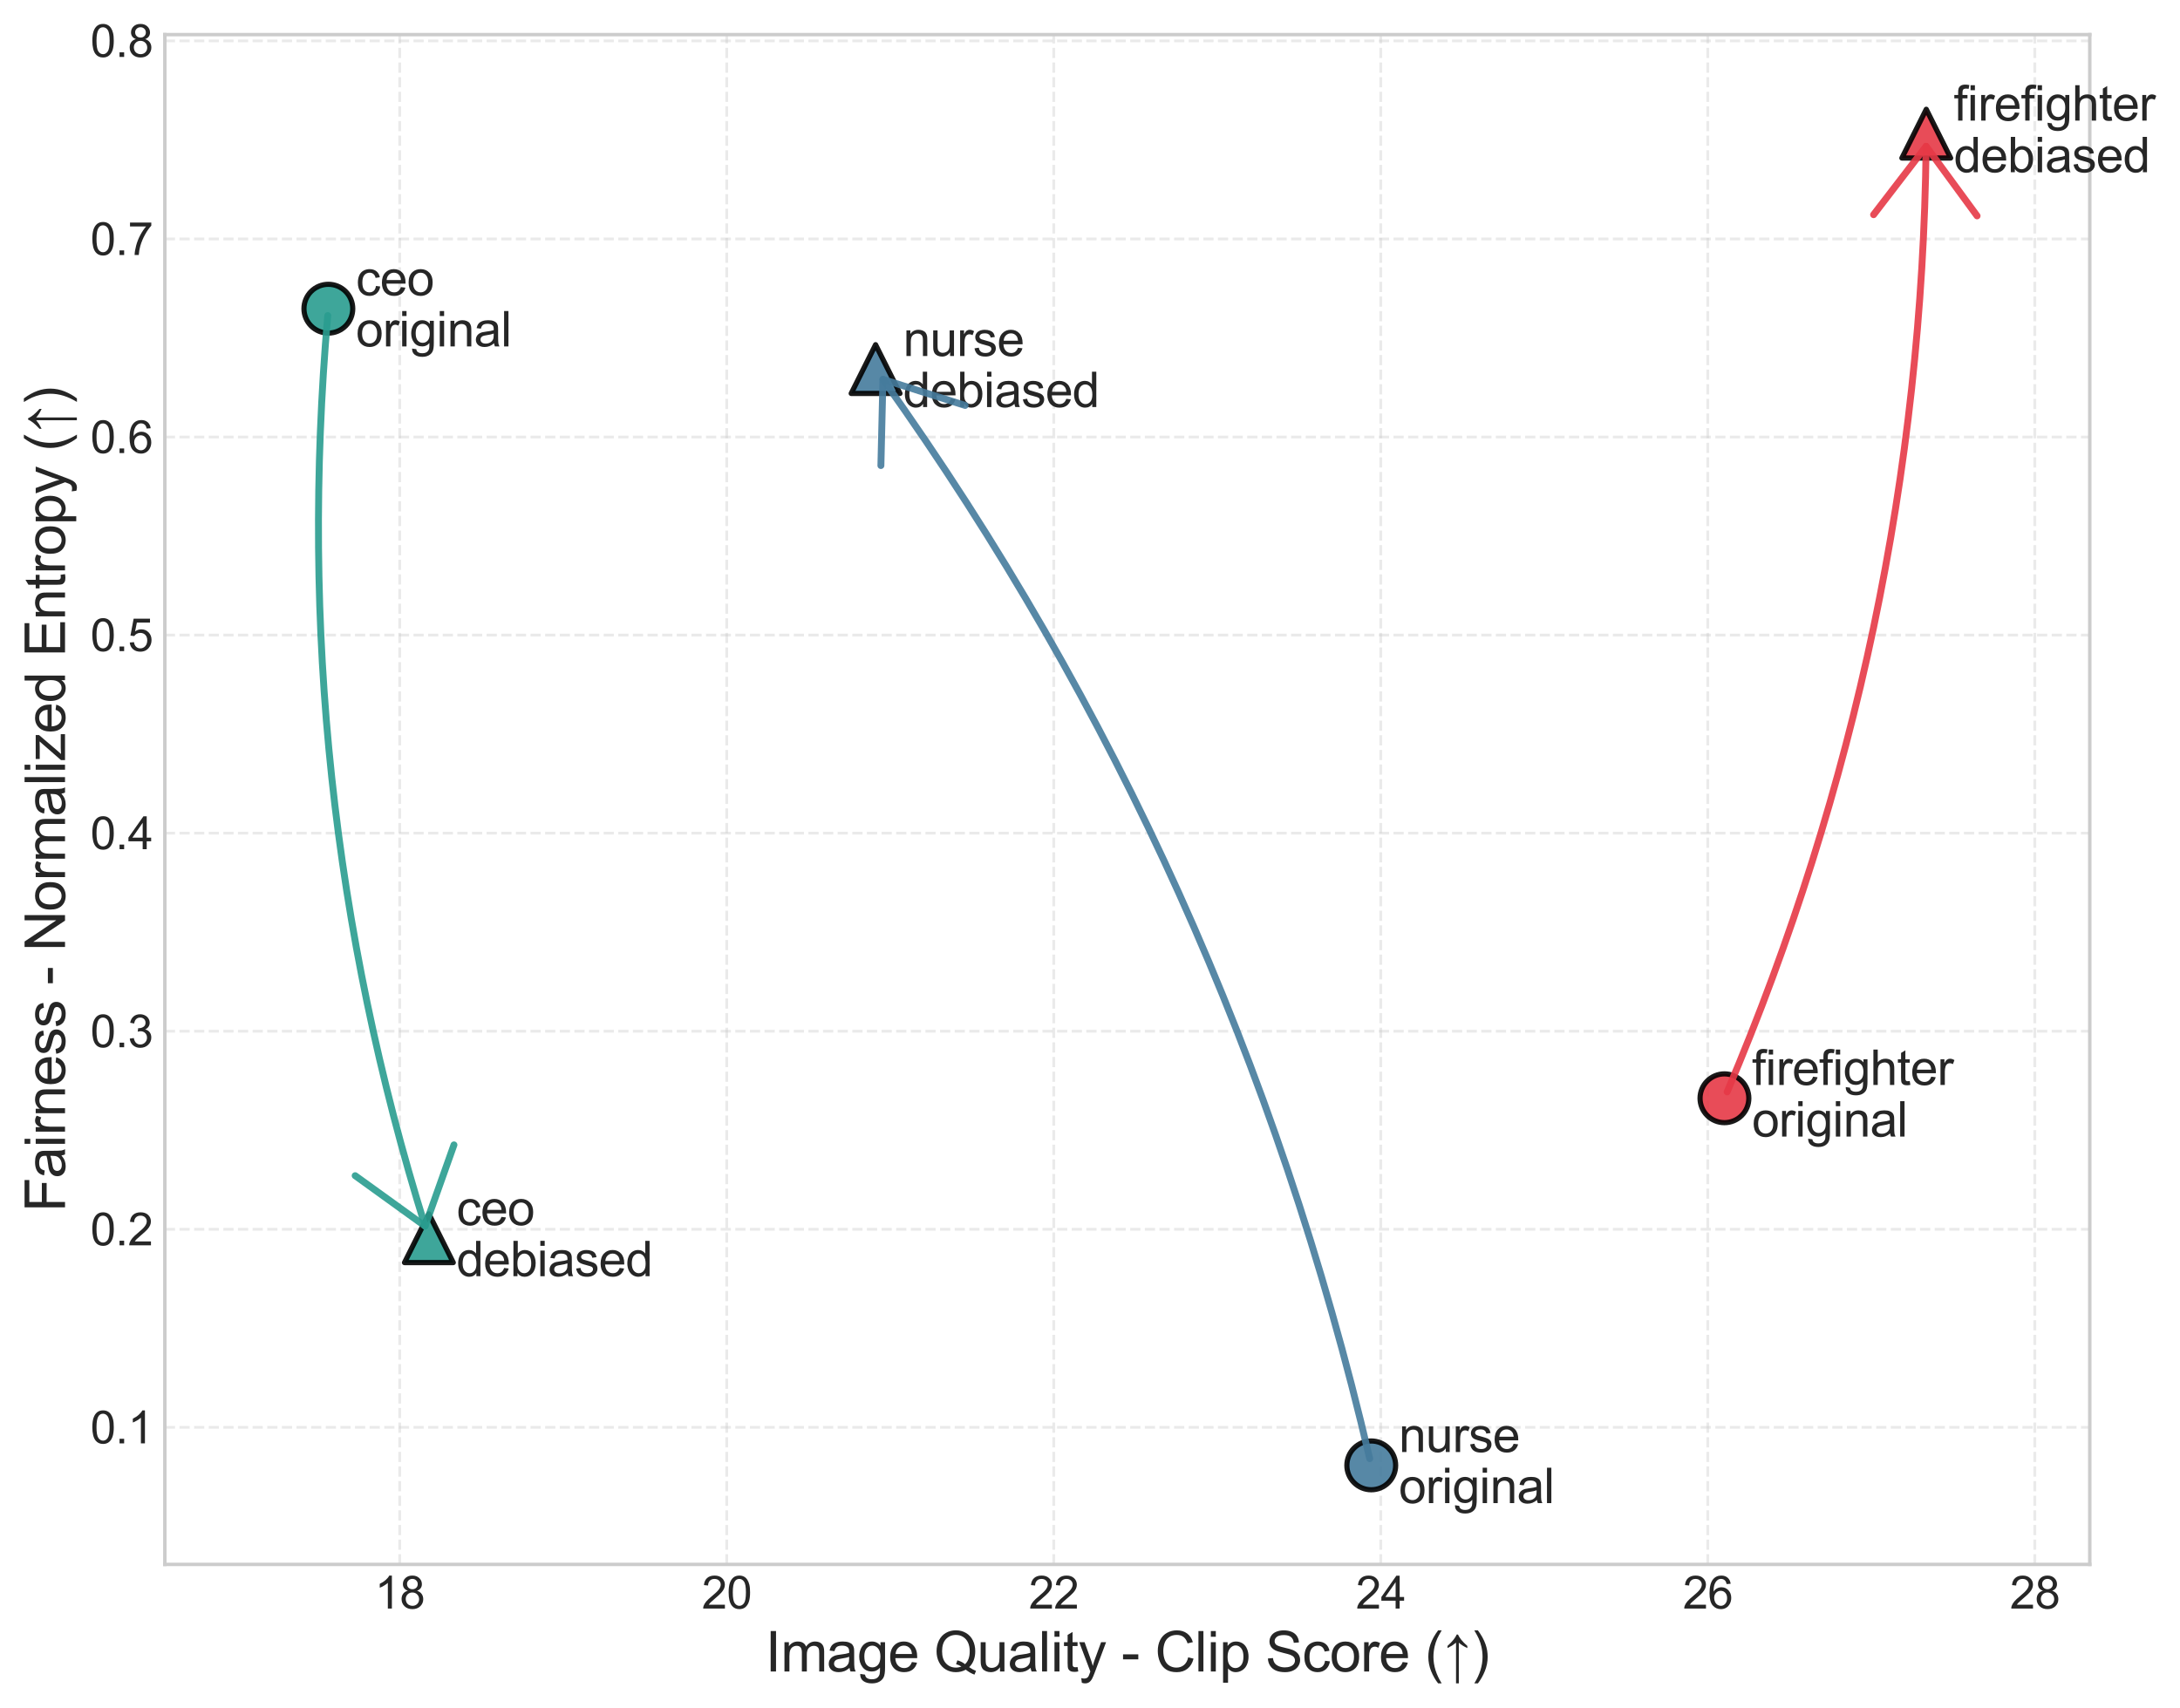 <?xml version="1.0" encoding="utf-8" standalone="no"?>
<!DOCTYPE svg PUBLIC "-//W3C//DTD SVG 1.1//EN"
  "http://www.w3.org/Graphics/SVG/1.1/DTD/svg11.dtd">
<svg xmlns:xlink="http://www.w3.org/1999/xlink" width="631.94pt" height="495.171pt" viewBox="0 0 631.94 495.171" xmlns="http://www.w3.org/2000/svg" version="1.1">
 <defs>
  <style type="text/css">*{stroke-linejoin: round; stroke-linecap: butt}</style>
 </defs>
 <g id="figure_1">
  <g id="patch_1">
   <path d="M 0 495.171 
L 631.94 495.171 
L 631.94 0 
L 0 0 
z
" style="fill: #ffffff"/>
  </g>
  <g id="axes_1">
   <g id="patch_2">
    <path d="M 47.785 453.557 
L 605.785 453.557 
L 605.785 10.037 
L 47.785 10.037 
z
" style="fill: #ffffff"/>
   </g>
   <g id="matplotlib.axis_1">
    <g id="xtick_1">
     <g id="line2d_1">
      <path d="M 115.868 453.557 
L 115.868 10.037 
" clip-path="url(#p57bd5a695f)" style="fill: none; stroke-dasharray: 2.96,1.28; stroke-dashoffset: 0; stroke: #cccccc; stroke-opacity: 0.4; stroke-width: 0.8"/>
     </g>
     <g id="line2d_2"/>
     <g id="text_1">
      <!-- 18 -->
      <g style="fill: #262626" transform="translate(108.639 466.362) scale(0.13 -0.13)">
       <defs>
        <path id="ArialMT-31" d="M 2384 0 
L 1822 0 
L 1822 3584 
Q 1619 3391 1289 3197 
Q 959 3003 697 2906 
L 697 3450 
Q 1169 3672 1522 3987 
Q 1875 4303 2022 4600 
L 2384 4600 
L 2384 0 
z
" transform="scale(0.016)"/>
        <path id="ArialMT-38" d="M 1131 2484 
Q 781 2613 612 2850 
Q 444 3088 444 3419 
Q 444 3919 803 4259 
Q 1163 4600 1759 4600 
Q 2359 4600 2725 4251 
Q 3091 3903 3091 3403 
Q 3091 3084 2923 2848 
Q 2756 2613 2416 2484 
Q 2838 2347 3058 2040 
Q 3278 1734 3278 1309 
Q 3278 722 2862 322 
Q 2447 -78 1769 -78 
Q 1091 -78 675 323 
Q 259 725 259 1325 
Q 259 1772 486 2073 
Q 713 2375 1131 2484 
z
M 1019 3438 
Q 1019 3113 1228 2906 
Q 1438 2700 1772 2700 
Q 2097 2700 2305 2904 
Q 2513 3109 2513 3406 
Q 2513 3716 2298 3927 
Q 2084 4138 1766 4138 
Q 1444 4138 1231 3931 
Q 1019 3725 1019 3438 
z
M 838 1322 
Q 838 1081 952 856 
Q 1066 631 1291 507 
Q 1516 384 1775 384 
Q 2178 384 2440 643 
Q 2703 903 2703 1303 
Q 2703 1709 2433 1975 
Q 2163 2241 1756 2241 
Q 1359 2241 1098 1978 
Q 838 1716 838 1322 
z
" transform="scale(0.016)"/>
       </defs>
       <use xlink:href="#ArialMT-31"/>
       <use xlink:href="#ArialMT-38" transform="translate(55.615 0)"/>
      </g>
     </g>
    </g>
    <g id="xtick_2">
     <g id="line2d_3">
      <path d="M 210.666 453.557 
L 210.666 10.037 
" clip-path="url(#p57bd5a695f)" style="fill: none; stroke-dasharray: 2.96,1.28; stroke-dashoffset: 0; stroke: #cccccc; stroke-opacity: 0.4; stroke-width: 0.8"/>
     </g>
     <g id="line2d_4"/>
     <g id="text_2">
      <!-- 20 -->
      <g style="fill: #262626" transform="translate(203.436 466.362) scale(0.13 -0.13)">
       <defs>
        <path id="ArialMT-32" d="M 3222 541 
L 3222 0 
L 194 0 
Q 188 203 259 391 
Q 375 700 629 1000 
Q 884 1300 1366 1694 
Q 2113 2306 2375 2664 
Q 2638 3022 2638 3341 
Q 2638 3675 2398 3904 
Q 2159 4134 1775 4134 
Q 1369 4134 1125 3890 
Q 881 3647 878 3216 
L 300 3275 
Q 359 3922 746 4261 
Q 1134 4600 1788 4600 
Q 2447 4600 2831 4234 
Q 3216 3869 3216 3328 
Q 3216 3053 3103 2787 
Q 2991 2522 2730 2228 
Q 2469 1934 1863 1422 
Q 1356 997 1212 845 
Q 1069 694 975 541 
L 3222 541 
z
" transform="scale(0.016)"/>
        <path id="ArialMT-30" d="M 266 2259 
Q 266 3072 433 3567 
Q 600 4063 929 4331 
Q 1259 4600 1759 4600 
Q 2128 4600 2406 4451 
Q 2684 4303 2865 4023 
Q 3047 3744 3150 3342 
Q 3253 2941 3253 2259 
Q 3253 1453 3087 958 
Q 2922 463 2592 192 
Q 2263 -78 1759 -78 
Q 1097 -78 719 397 
Q 266 969 266 2259 
z
M 844 2259 
Q 844 1131 1108 757 
Q 1372 384 1759 384 
Q 2147 384 2411 759 
Q 2675 1134 2675 2259 
Q 2675 3391 2411 3762 
Q 2147 4134 1753 4134 
Q 1366 4134 1134 3806 
Q 844 3388 844 2259 
z
" transform="scale(0.016)"/>
       </defs>
       <use xlink:href="#ArialMT-32"/>
       <use xlink:href="#ArialMT-30" transform="translate(55.615 0)"/>
      </g>
     </g>
    </g>
    <g id="xtick_3">
     <g id="line2d_5">
      <path d="M 305.463 453.557 
L 305.463 10.037 
" clip-path="url(#p57bd5a695f)" style="fill: none; stroke-dasharray: 2.96,1.28; stroke-dashoffset: 0; stroke: #cccccc; stroke-opacity: 0.4; stroke-width: 0.8"/>
     </g>
     <g id="line2d_6"/>
     <g id="text_3">
      <!-- 22 -->
      <g style="fill: #262626" transform="translate(298.234 466.362) scale(0.13 -0.13)">
       <use xlink:href="#ArialMT-32"/>
       <use xlink:href="#ArialMT-32" transform="translate(55.615 0)"/>
      </g>
     </g>
    </g>
    <g id="xtick_4">
     <g id="line2d_7">
      <path d="M 400.26 453.557 
L 400.26 10.037 
" clip-path="url(#p57bd5a695f)" style="fill: none; stroke-dasharray: 2.96,1.28; stroke-dashoffset: 0; stroke: #cccccc; stroke-opacity: 0.4; stroke-width: 0.8"/>
     </g>
     <g id="line2d_8"/>
     <g id="text_4">
      <!-- 24 -->
      <g style="fill: #262626" transform="translate(393.031 466.362) scale(0.13 -0.13)">
       <defs>
        <path id="ArialMT-34" d="M 2069 0 
L 2069 1097 
L 81 1097 
L 81 1613 
L 2172 4581 
L 2631 4581 
L 2631 1613 
L 3250 1613 
L 3250 1097 
L 2631 1097 
L 2631 0 
L 2069 0 
z
M 2069 1613 
L 2069 3678 
L 634 1613 
L 2069 1613 
z
" transform="scale(0.016)"/>
       </defs>
       <use xlink:href="#ArialMT-32"/>
       <use xlink:href="#ArialMT-34" transform="translate(55.615 0)"/>
      </g>
     </g>
    </g>
    <g id="xtick_5">
     <g id="line2d_9">
      <path d="M 495.057 453.557 
L 495.057 10.037 
" clip-path="url(#p57bd5a695f)" style="fill: none; stroke-dasharray: 2.96,1.28; stroke-dashoffset: 0; stroke: #cccccc; stroke-opacity: 0.4; stroke-width: 0.8"/>
     </g>
     <g id="line2d_10"/>
     <g id="text_5">
      <!-- 26 -->
      <g style="fill: #262626" transform="translate(487.828 466.362) scale(0.13 -0.13)">
       <defs>
        <path id="ArialMT-36" d="M 3184 3459 
L 2625 3416 
Q 2550 3747 2413 3897 
Q 2184 4138 1850 4138 
Q 1581 4138 1378 3988 
Q 1113 3794 959 3422 
Q 806 3050 800 2363 
Q 1003 2672 1297 2822 
Q 1591 2972 1913 2972 
Q 2475 2972 2870 2558 
Q 3266 2144 3266 1488 
Q 3266 1056 3080 686 
Q 2894 316 2569 119 
Q 2244 -78 1831 -78 
Q 1128 -78 684 439 
Q 241 956 241 2144 
Q 241 3472 731 4075 
Q 1159 4600 1884 4600 
Q 2425 4600 2770 4297 
Q 3116 3994 3184 3459 
z
M 888 1484 
Q 888 1194 1011 928 
Q 1134 663 1356 523 
Q 1578 384 1822 384 
Q 2178 384 2434 671 
Q 2691 959 2691 1453 
Q 2691 1928 2437 2201 
Q 2184 2475 1800 2475 
Q 1419 2475 1153 2201 
Q 888 1928 888 1484 
z
" transform="scale(0.016)"/>
       </defs>
       <use xlink:href="#ArialMT-32"/>
       <use xlink:href="#ArialMT-36" transform="translate(55.615 0)"/>
      </g>
     </g>
    </g>
    <g id="xtick_6">
     <g id="line2d_11">
      <path d="M 589.854 453.557 
L 589.854 10.037 
" clip-path="url(#p57bd5a695f)" style="fill: none; stroke-dasharray: 2.96,1.28; stroke-dashoffset: 0; stroke: #cccccc; stroke-opacity: 0.4; stroke-width: 0.8"/>
     </g>
     <g id="line2d_12"/>
     <g id="text_6">
      <!-- 28 -->
      <g style="fill: #262626" transform="translate(582.625 466.362) scale(0.13 -0.13)">
       <use xlink:href="#ArialMT-32"/>
       <use xlink:href="#ArialMT-38" transform="translate(55.615 0)"/>
      </g>
     </g>
    </g>
    <g id="text_7">
     <!-- Image Quality - Clip Score (↑) -->
     <g style="fill: #262626" transform="translate(221.873 484.603) scale(0.16 -0.16)">
      <defs>
       <path id="ArialMT-49" d="M 597 0 
L 597 4581 
L 1203 4581 
L 1203 0 
L 597 0 
z
" transform="scale(0.016)"/>
       <path id="ArialMT-6d" d="M 422 0 
L 422 3319 
L 925 3319 
L 925 2853 
Q 1081 3097 1340 3245 
Q 1600 3394 1931 3394 
Q 2300 3394 2536 3241 
Q 2772 3088 2869 2813 
Q 3263 3394 3894 3394 
Q 4388 3394 4653 3120 
Q 4919 2847 4919 2278 
L 4919 0 
L 4359 0 
L 4359 2091 
Q 4359 2428 4304 2576 
Q 4250 2725 4106 2815 
Q 3963 2906 3769 2906 
Q 3419 2906 3187 2673 
Q 2956 2441 2956 1928 
L 2956 0 
L 2394 0 
L 2394 2156 
Q 2394 2531 2256 2718 
Q 2119 2906 1806 2906 
Q 1569 2906 1367 2781 
Q 1166 2656 1075 2415 
Q 984 2175 984 1722 
L 984 0 
L 422 0 
z
" transform="scale(0.016)"/>
       <path id="ArialMT-61" d="M 2588 409 
Q 2275 144 1986 34 
Q 1697 -75 1366 -75 
Q 819 -75 525 192 
Q 231 459 231 875 
Q 231 1119 342 1320 
Q 453 1522 633 1644 
Q 813 1766 1038 1828 
Q 1203 1872 1538 1913 
Q 2219 1994 2541 2106 
Q 2544 2222 2544 2253 
Q 2544 2597 2384 2738 
Q 2169 2928 1744 2928 
Q 1347 2928 1158 2789 
Q 969 2650 878 2297 
L 328 2372 
Q 403 2725 575 2942 
Q 747 3159 1072 3276 
Q 1397 3394 1825 3394 
Q 2250 3394 2515 3294 
Q 2781 3194 2906 3042 
Q 3031 2891 3081 2659 
Q 3109 2516 3109 2141 
L 3109 1391 
Q 3109 606 3145 398 
Q 3181 191 3288 0 
L 2700 0 
Q 2613 175 2588 409 
z
M 2541 1666 
Q 2234 1541 1622 1453 
Q 1275 1403 1131 1340 
Q 988 1278 909 1158 
Q 831 1038 831 891 
Q 831 666 1001 516 
Q 1172 366 1500 366 
Q 1825 366 2078 508 
Q 2331 650 2450 897 
Q 2541 1088 2541 1459 
L 2541 1666 
z
" transform="scale(0.016)"/>
       <path id="ArialMT-67" d="M 319 -275 
L 866 -356 
Q 900 -609 1056 -725 
Q 1266 -881 1628 -881 
Q 2019 -881 2231 -725 
Q 2444 -569 2519 -288 
Q 2563 -116 2559 434 
Q 2191 0 1641 0 
Q 956 0 581 494 
Q 206 988 206 1678 
Q 206 2153 378 2554 
Q 550 2956 876 3175 
Q 1203 3394 1644 3394 
Q 2231 3394 2613 2919 
L 2613 3319 
L 3131 3319 
L 3131 450 
Q 3131 -325 2973 -648 
Q 2816 -972 2473 -1159 
Q 2131 -1347 1631 -1347 
Q 1038 -1347 672 -1080 
Q 306 -813 319 -275 
z
M 784 1719 
Q 784 1066 1043 766 
Q 1303 466 1694 466 
Q 2081 466 2343 764 
Q 2606 1063 2606 1700 
Q 2606 2309 2336 2618 
Q 2066 2928 1684 2928 
Q 1309 2928 1046 2623 
Q 784 2319 784 1719 
z
" transform="scale(0.016)"/>
       <path id="ArialMT-65" d="M 2694 1069 
L 3275 997 
Q 3138 488 2766 206 
Q 2394 -75 1816 -75 
Q 1088 -75 661 373 
Q 234 822 234 1631 
Q 234 2469 665 2931 
Q 1097 3394 1784 3394 
Q 2450 3394 2872 2941 
Q 3294 2488 3294 1666 
Q 3294 1616 3291 1516 
L 816 1516 
Q 847 969 1125 678 
Q 1403 388 1819 388 
Q 2128 388 2347 550 
Q 2566 713 2694 1069 
z
M 847 1978 
L 2700 1978 
Q 2663 2397 2488 2606 
Q 2219 2931 1791 2931 
Q 1403 2931 1139 2672 
Q 875 2413 847 1978 
z
" transform="scale(0.016)"/>
       <path id="ArialMT-20" transform="scale(0.016)"/>
       <path id="ArialMT-51" d="M 3966 491 
Q 4388 200 4744 66 
L 4566 -356 
Q 4072 -178 3581 206 
Q 3072 -78 2456 -78 
Q 1834 -78 1328 222 
Q 822 522 548 1065 
Q 275 1609 275 2291 
Q 275 2969 550 3525 
Q 825 4081 1333 4372 
Q 1841 4663 2469 4663 
Q 3103 4663 3612 4361 
Q 4122 4059 4389 3517 
Q 4656 2975 4656 2294 
Q 4656 1728 4484 1276 
Q 4313 825 3966 491 
z
M 2631 1266 
Q 3156 1119 3497 828 
Q 4031 1316 4031 2294 
Q 4031 2850 3842 3265 
Q 3653 3681 3289 3911 
Q 2925 4141 2472 4141 
Q 1794 4141 1347 3677 
Q 900 3213 900 2291 
Q 900 1397 1342 919 
Q 1784 441 2472 441 
Q 2797 441 3084 563 
Q 2800 747 2484 825 
L 2631 1266 
z
" transform="scale(0.016)"/>
       <path id="ArialMT-75" d="M 2597 0 
L 2597 488 
Q 2209 -75 1544 -75 
Q 1250 -75 995 37 
Q 741 150 617 320 
Q 494 491 444 738 
Q 409 903 409 1263 
L 409 3319 
L 972 3319 
L 972 1478 
Q 972 1038 1006 884 
Q 1059 663 1231 536 
Q 1403 409 1656 409 
Q 1909 409 2131 539 
Q 2353 669 2445 892 
Q 2538 1116 2538 1541 
L 2538 3319 
L 3100 3319 
L 3100 0 
L 2597 0 
z
" transform="scale(0.016)"/>
       <path id="ArialMT-6c" d="M 409 0 
L 409 4581 
L 972 4581 
L 972 0 
L 409 0 
z
" transform="scale(0.016)"/>
       <path id="ArialMT-69" d="M 425 3934 
L 425 4581 
L 988 4581 
L 988 3934 
L 425 3934 
z
M 425 0 
L 425 3319 
L 988 3319 
L 988 0 
L 425 0 
z
" transform="scale(0.016)"/>
       <path id="ArialMT-74" d="M 1650 503 
L 1731 6 
Q 1494 -44 1306 -44 
Q 1000 -44 831 53 
Q 663 150 594 308 
Q 525 466 525 972 
L 525 2881 
L 113 2881 
L 113 3319 
L 525 3319 
L 525 4141 
L 1084 4478 
L 1084 3319 
L 1650 3319 
L 1650 2881 
L 1084 2881 
L 1084 941 
Q 1084 700 1114 631 
Q 1144 563 1211 522 
Q 1278 481 1403 481 
Q 1497 481 1650 503 
z
" transform="scale(0.016)"/>
       <path id="ArialMT-79" d="M 397 -1278 
L 334 -750 
Q 519 -800 656 -800 
Q 844 -800 956 -737 
Q 1069 -675 1141 -563 
Q 1194 -478 1313 -144 
Q 1328 -97 1363 -6 
L 103 3319 
L 709 3319 
L 1400 1397 
Q 1534 1031 1641 628 
Q 1738 1016 1872 1384 
L 2581 3319 
L 3144 3319 
L 1881 -56 
Q 1678 -603 1566 -809 
Q 1416 -1088 1222 -1217 
Q 1028 -1347 759 -1347 
Q 597 -1347 397 -1278 
z
" transform="scale(0.016)"/>
       <path id="ArialMT-2d" d="M 203 1375 
L 203 1941 
L 1931 1941 
L 1931 1375 
L 203 1375 
z
" transform="scale(0.016)"/>
       <path id="ArialMT-43" d="M 3763 1606 
L 4369 1453 
Q 4178 706 3683 314 
Q 3188 -78 2472 -78 
Q 1731 -78 1267 223 
Q 803 525 561 1097 
Q 319 1669 319 2325 
Q 319 3041 592 3573 
Q 866 4106 1370 4382 
Q 1875 4659 2481 4659 
Q 3169 4659 3637 4309 
Q 4106 3959 4291 3325 
L 3694 3184 
Q 3534 3684 3231 3912 
Q 2928 4141 2469 4141 
Q 1941 4141 1586 3887 
Q 1231 3634 1087 3207 
Q 944 2781 944 2328 
Q 944 1744 1114 1308 
Q 1284 872 1643 656 
Q 2003 441 2422 441 
Q 2931 441 3284 734 
Q 3638 1028 3763 1606 
z
" transform="scale(0.016)"/>
       <path id="ArialMT-70" d="M 422 -1272 
L 422 3319 
L 934 3319 
L 934 2888 
Q 1116 3141 1344 3267 
Q 1572 3394 1897 3394 
Q 2322 3394 2647 3175 
Q 2972 2956 3137 2557 
Q 3303 2159 3303 1684 
Q 3303 1175 3120 767 
Q 2938 359 2589 142 
Q 2241 -75 1856 -75 
Q 1575 -75 1351 44 
Q 1128 163 984 344 
L 984 -1272 
L 422 -1272 
z
M 931 1641 
Q 931 1000 1190 694 
Q 1450 388 1819 388 
Q 2194 388 2461 705 
Q 2728 1022 2728 1688 
Q 2728 2322 2467 2637 
Q 2206 2953 1844 2953 
Q 1484 2953 1207 2617 
Q 931 2281 931 1641 
z
" transform="scale(0.016)"/>
       <path id="ArialMT-53" d="M 288 1472 
L 859 1522 
Q 900 1178 1048 958 
Q 1197 738 1509 602 
Q 1822 466 2213 466 
Q 2559 466 2825 569 
Q 3091 672 3220 851 
Q 3350 1031 3350 1244 
Q 3350 1459 3225 1620 
Q 3100 1781 2813 1891 
Q 2628 1963 1997 2114 
Q 1366 2266 1113 2400 
Q 784 2572 623 2826 
Q 463 3081 463 3397 
Q 463 3744 659 4045 
Q 856 4347 1234 4503 
Q 1613 4659 2075 4659 
Q 2584 4659 2973 4495 
Q 3363 4331 3572 4012 
Q 3781 3694 3797 3291 
L 3216 3247 
Q 3169 3681 2898 3903 
Q 2628 4125 2100 4125 
Q 1550 4125 1298 3923 
Q 1047 3722 1047 3438 
Q 1047 3191 1225 3031 
Q 1400 2872 2139 2705 
Q 2878 2538 3153 2413 
Q 3553 2228 3743 1945 
Q 3934 1663 3934 1294 
Q 3934 928 3725 604 
Q 3516 281 3123 101 
Q 2731 -78 2241 -78 
Q 1619 -78 1198 103 
Q 778 284 539 648 
Q 300 1013 288 1472 
z
" transform="scale(0.016)"/>
       <path id="ArialMT-63" d="M 2588 1216 
L 3141 1144 
Q 3050 572 2676 248 
Q 2303 -75 1759 -75 
Q 1078 -75 664 370 
Q 250 816 250 1647 
Q 250 2184 428 2587 
Q 606 2991 970 3192 
Q 1334 3394 1763 3394 
Q 2303 3394 2647 3120 
Q 2991 2847 3088 2344 
L 2541 2259 
Q 2463 2594 2264 2762 
Q 2066 2931 1784 2931 
Q 1359 2931 1093 2626 
Q 828 2322 828 1663 
Q 828 994 1084 691 
Q 1341 388 1753 388 
Q 2084 388 2306 591 
Q 2528 794 2588 1216 
z
" transform="scale(0.016)"/>
       <path id="ArialMT-6f" d="M 213 1659 
Q 213 2581 725 3025 
Q 1153 3394 1769 3394 
Q 2453 3394 2887 2945 
Q 3322 2497 3322 1706 
Q 3322 1066 3130 698 
Q 2938 331 2570 128 
Q 2203 -75 1769 -75 
Q 1072 -75 642 372 
Q 213 819 213 1659 
z
M 791 1659 
Q 791 1022 1069 705 
Q 1347 388 1769 388 
Q 2188 388 2466 706 
Q 2744 1025 2744 1678 
Q 2744 2294 2464 2611 
Q 2184 2928 1769 2928 
Q 1347 2928 1069 2612 
Q 791 2297 791 1659 
z
" transform="scale(0.016)"/>
       <path id="ArialMT-72" d="M 416 0 
L 416 3319 
L 922 3319 
L 922 2816 
Q 1116 3169 1280 3281 
Q 1444 3394 1641 3394 
Q 1925 3394 2219 3213 
L 2025 2691 
Q 1819 2813 1613 2813 
Q 1428 2813 1281 2702 
Q 1134 2591 1072 2394 
Q 978 2094 978 1738 
L 978 0 
L 416 0 
z
" transform="scale(0.016)"/>
       <path id="ArialMT-28" d="M 1497 -1347 
Q 1031 -759 709 28 
Q 388 816 388 1659 
Q 388 2403 628 3084 
Q 909 3875 1497 4659 
L 1900 4659 
Q 1522 4009 1400 3731 
Q 1209 3300 1100 2831 
Q 966 2247 966 1656 
Q 966 153 1900 -1347 
L 1497 -1347 
z
" transform="scale(0.016)"/>
       <path id="ArialMT-2191" d="M 478 2894 
Q 931 3309 1167 3612 
Q 1403 3916 1519 4184 
L 1663 4184 
Q 1809 3875 2042 3584 
Q 2275 3294 2725 2891 
L 2725 2650 
Q 2097 2944 1759 3266 
L 1759 -1341 
L 1444 -1341 
L 1444 3266 
Q 1144 3028 995 2934 
Q 847 2841 478 2656 
L 478 2894 
z
" transform="scale(0.016)"/>
       <path id="ArialMT-29" d="M 791 -1347 
L 388 -1347 
Q 1322 153 1322 1656 
Q 1322 2244 1188 2822 
Q 1081 3291 891 3722 
Q 769 4003 388 4659 
L 791 4659 
Q 1378 3875 1659 3084 
Q 1900 2403 1900 1659 
Q 1900 816 1576 28 
Q 1253 -759 791 -1347 
z
" transform="scale(0.016)"/>
      </defs>
      <use xlink:href="#ArialMT-49"/>
      <use xlink:href="#ArialMT-6d" transform="translate(27.783 0)"/>
      <use xlink:href="#ArialMT-61" transform="translate(111.084 0)"/>
      <use xlink:href="#ArialMT-67" transform="translate(166.699 0)"/>
      <use xlink:href="#ArialMT-65" transform="translate(222.314 0)"/>
      <use xlink:href="#ArialMT-20" transform="translate(277.93 0)"/>
      <use xlink:href="#ArialMT-51" transform="translate(305.713 0)"/>
      <use xlink:href="#ArialMT-75" transform="translate(383.496 0)"/>
      <use xlink:href="#ArialMT-61" transform="translate(439.111 0)"/>
      <use xlink:href="#ArialMT-6c" transform="translate(494.727 0)"/>
      <use xlink:href="#ArialMT-69" transform="translate(516.943 0)"/>
      <use xlink:href="#ArialMT-74" transform="translate(539.16 0)"/>
      <use xlink:href="#ArialMT-79" transform="translate(566.943 0)"/>
      <use xlink:href="#ArialMT-20" transform="translate(616.943 0)"/>
      <use xlink:href="#ArialMT-2d" transform="translate(644.727 0)"/>
      <use xlink:href="#ArialMT-20" transform="translate(678.027 0)"/>
      <use xlink:href="#ArialMT-43" transform="translate(705.811 0)"/>
      <use xlink:href="#ArialMT-6c" transform="translate(778.027 0)"/>
      <use xlink:href="#ArialMT-69" transform="translate(800.244 0)"/>
      <use xlink:href="#ArialMT-70" transform="translate(822.461 0)"/>
      <use xlink:href="#ArialMT-20" transform="translate(878.076 0)"/>
      <use xlink:href="#ArialMT-53" transform="translate(905.859 0)"/>
      <use xlink:href="#ArialMT-63" transform="translate(972.559 0)"/>
      <use xlink:href="#ArialMT-6f" transform="translate(1022.559 0)"/>
      <use xlink:href="#ArialMT-72" transform="translate(1078.174 0)"/>
      <use xlink:href="#ArialMT-65" transform="translate(1111.475 0)"/>
      <use xlink:href="#ArialMT-20" transform="translate(1167.09 0)"/>
      <use xlink:href="#ArialMT-28" transform="translate(1194.873 0)"/>
      <use xlink:href="#ArialMT-2191" transform="translate(1228.174 0)"/>
      <use xlink:href="#ArialMT-29" transform="translate(1278.174 0)"/>
     </g>
    </g>
   </g>
   <g id="matplotlib.axis_2">
    <g id="ytick_1">
     <g id="line2d_13">
      <path d="M 47.785 413.816 
L 605.785 413.816 
" clip-path="url(#p57bd5a695f)" style="fill: none; stroke-dasharray: 2.96,1.28; stroke-dashoffset: 0; stroke: #cccccc; stroke-opacity: 0.4; stroke-width: 0.8"/>
     </g>
     <g id="line2d_14"/>
     <g id="text_8">
      <!-- 0.1 -->
      <g style="fill: #262626" transform="translate(26.215 418.469) scale(0.13 -0.13)">
       <defs>
        <path id="ArialMT-2e" d="M 581 0 
L 581 641 
L 1222 641 
L 1222 0 
L 581 0 
z
" transform="scale(0.016)"/>
       </defs>
       <use xlink:href="#ArialMT-30"/>
       <use xlink:href="#ArialMT-2e" transform="translate(55.615 0)"/>
       <use xlink:href="#ArialMT-31" transform="translate(83.398 0)"/>
      </g>
     </g>
    </g>
    <g id="ytick_2">
     <g id="line2d_15">
      <path d="M 47.785 356.393 
L 605.785 356.393 
" clip-path="url(#p57bd5a695f)" style="fill: none; stroke-dasharray: 2.96,1.28; stroke-dashoffset: 0; stroke: #cccccc; stroke-opacity: 0.4; stroke-width: 0.8"/>
     </g>
     <g id="line2d_16"/>
     <g id="text_9">
      <!-- 0.2 -->
      <g style="fill: #262626" transform="translate(26.215 361.045) scale(0.13 -0.13)">
       <use xlink:href="#ArialMT-30"/>
       <use xlink:href="#ArialMT-2e" transform="translate(55.615 0)"/>
       <use xlink:href="#ArialMT-32" transform="translate(83.398 0)"/>
      </g>
     </g>
    </g>
    <g id="ytick_3">
     <g id="line2d_17">
      <path d="M 47.785 298.969 
L 605.785 298.969 
" clip-path="url(#p57bd5a695f)" style="fill: none; stroke-dasharray: 2.96,1.28; stroke-dashoffset: 0; stroke: #cccccc; stroke-opacity: 0.4; stroke-width: 0.8"/>
     </g>
     <g id="line2d_18"/>
     <g id="text_10">
      <!-- 0.3 -->
      <g style="fill: #262626" transform="translate(26.215 303.622) scale(0.13 -0.13)">
       <defs>
        <path id="ArialMT-33" d="M 269 1209 
L 831 1284 
Q 928 806 1161 595 
Q 1394 384 1728 384 
Q 2125 384 2398 659 
Q 2672 934 2672 1341 
Q 2672 1728 2419 1979 
Q 2166 2231 1775 2231 
Q 1616 2231 1378 2169 
L 1441 2663 
Q 1497 2656 1531 2656 
Q 1891 2656 2178 2843 
Q 2466 3031 2466 3422 
Q 2466 3731 2256 3934 
Q 2047 4138 1716 4138 
Q 1388 4138 1169 3931 
Q 950 3725 888 3313 
L 325 3413 
Q 428 3978 793 4289 
Q 1159 4600 1703 4600 
Q 2078 4600 2393 4439 
Q 2709 4278 2876 4000 
Q 3044 3722 3044 3409 
Q 3044 3113 2884 2869 
Q 2725 2625 2413 2481 
Q 2819 2388 3044 2092 
Q 3269 1797 3269 1353 
Q 3269 753 2831 336 
Q 2394 -81 1725 -81 
Q 1122 -81 723 278 
Q 325 638 269 1209 
z
" transform="scale(0.016)"/>
       </defs>
       <use xlink:href="#ArialMT-30"/>
       <use xlink:href="#ArialMT-2e" transform="translate(55.615 0)"/>
       <use xlink:href="#ArialMT-33" transform="translate(83.398 0)"/>
      </g>
     </g>
    </g>
    <g id="ytick_4">
     <g id="line2d_19">
      <path d="M 47.785 241.546 
L 605.785 241.546 
" clip-path="url(#p57bd5a695f)" style="fill: none; stroke-dasharray: 2.96,1.28; stroke-dashoffset: 0; stroke: #cccccc; stroke-opacity: 0.4; stroke-width: 0.8"/>
     </g>
     <g id="line2d_20"/>
     <g id="text_11">
      <!-- 0.4 -->
      <g style="fill: #262626" transform="translate(26.215 246.199) scale(0.13 -0.13)">
       <use xlink:href="#ArialMT-30"/>
       <use xlink:href="#ArialMT-2e" transform="translate(55.615 0)"/>
       <use xlink:href="#ArialMT-34" transform="translate(83.398 0)"/>
      </g>
     </g>
    </g>
    <g id="ytick_5">
     <g id="line2d_21">
      <path d="M 47.785 184.123 
L 605.785 184.123 
" clip-path="url(#p57bd5a695f)" style="fill: none; stroke-dasharray: 2.96,1.28; stroke-dashoffset: 0; stroke: #cccccc; stroke-opacity: 0.4; stroke-width: 0.8"/>
     </g>
     <g id="line2d_22"/>
     <g id="text_12">
      <!-- 0.5 -->
      <g style="fill: #262626" transform="translate(26.215 188.775) scale(0.13 -0.13)">
       <defs>
        <path id="ArialMT-35" d="M 266 1200 
L 856 1250 
Q 922 819 1161 601 
Q 1400 384 1738 384 
Q 2144 384 2425 690 
Q 2706 997 2706 1503 
Q 2706 1984 2436 2262 
Q 2166 2541 1728 2541 
Q 1456 2541 1237 2417 
Q 1019 2294 894 2097 
L 366 2166 
L 809 4519 
L 3088 4519 
L 3088 3981 
L 1259 3981 
L 1013 2750 
Q 1425 3038 1878 3038 
Q 2478 3038 2890 2622 
Q 3303 2206 3303 1553 
Q 3303 931 2941 478 
Q 2500 -78 1738 -78 
Q 1113 -78 717 272 
Q 322 622 266 1200 
z
" transform="scale(0.016)"/>
       </defs>
       <use xlink:href="#ArialMT-30"/>
       <use xlink:href="#ArialMT-2e" transform="translate(55.615 0)"/>
       <use xlink:href="#ArialMT-35" transform="translate(83.398 0)"/>
      </g>
     </g>
    </g>
    <g id="ytick_6">
     <g id="line2d_23">
      <path d="M 47.785 126.699 
L 605.785 126.699 
" clip-path="url(#p57bd5a695f)" style="fill: none; stroke-dasharray: 2.96,1.28; stroke-dashoffset: 0; stroke: #cccccc; stroke-opacity: 0.4; stroke-width: 0.8"/>
     </g>
     <g id="line2d_24"/>
     <g id="text_13">
      <!-- 0.6 -->
      <g style="fill: #262626" transform="translate(26.215 131.352) scale(0.13 -0.13)">
       <use xlink:href="#ArialMT-30"/>
       <use xlink:href="#ArialMT-2e" transform="translate(55.615 0)"/>
       <use xlink:href="#ArialMT-36" transform="translate(83.398 0)"/>
      </g>
     </g>
    </g>
    <g id="ytick_7">
     <g id="line2d_25">
      <path d="M 47.785 69.276 
L 605.785 69.276 
" clip-path="url(#p57bd5a695f)" style="fill: none; stroke-dasharray: 2.96,1.28; stroke-dashoffset: 0; stroke: #cccccc; stroke-opacity: 0.4; stroke-width: 0.8"/>
     </g>
     <g id="line2d_26"/>
     <g id="text_14">
      <!-- 0.7 -->
      <g style="fill: #262626" transform="translate(26.215 73.929) scale(0.13 -0.13)">
       <defs>
        <path id="ArialMT-37" d="M 303 3981 
L 303 4522 
L 3269 4522 
L 3269 4084 
Q 2831 3619 2401 2847 
Q 1972 2075 1738 1259 
Q 1569 684 1522 0 
L 944 0 
Q 953 541 1156 1306 
Q 1359 2072 1739 2783 
Q 2119 3494 2547 3981 
L 303 3981 
z
" transform="scale(0.016)"/>
       </defs>
       <use xlink:href="#ArialMT-30"/>
       <use xlink:href="#ArialMT-2e" transform="translate(55.615 0)"/>
       <use xlink:href="#ArialMT-37" transform="translate(83.398 0)"/>
      </g>
     </g>
    </g>
    <g id="ytick_8">
     <g id="line2d_27">
      <path d="M 47.785 11.853 
L 605.785 11.853 
" clip-path="url(#p57bd5a695f)" style="fill: none; stroke-dasharray: 2.96,1.28; stroke-dashoffset: 0; stroke: #cccccc; stroke-opacity: 0.4; stroke-width: 0.8"/>
     </g>
     <g id="line2d_28"/>
     <g id="text_15">
      <!-- 0.8 -->
      <g style="fill: #262626" transform="translate(26.215 16.505) scale(0.13 -0.13)">
       <use xlink:href="#ArialMT-30"/>
       <use xlink:href="#ArialMT-2e" transform="translate(55.615 0)"/>
       <use xlink:href="#ArialMT-38" transform="translate(83.398 0)"/>
      </g>
     </g>
    </g>
    <g id="text_16">
     <!-- Fairness - Normalized Entropy (↑) -->
     <g style="fill: #262626" transform="translate(18.848 351.376) rotate(-90) scale(0.16 -0.16)">
      <defs>
       <path id="ArialMT-46" d="M 525 0 
L 525 4581 
L 3616 4581 
L 3616 4041 
L 1131 4041 
L 1131 2622 
L 3281 2622 
L 3281 2081 
L 1131 2081 
L 1131 0 
L 525 0 
z
" transform="scale(0.016)"/>
       <path id="ArialMT-6e" d="M 422 0 
L 422 3319 
L 928 3319 
L 928 2847 
Q 1294 3394 1984 3394 
Q 2284 3394 2536 3286 
Q 2788 3178 2913 3003 
Q 3038 2828 3088 2588 
Q 3119 2431 3119 2041 
L 3119 0 
L 2556 0 
L 2556 2019 
Q 2556 2363 2490 2533 
Q 2425 2703 2258 2804 
Q 2091 2906 1866 2906 
Q 1506 2906 1245 2678 
Q 984 2450 984 1813 
L 984 0 
L 422 0 
z
" transform="scale(0.016)"/>
       <path id="ArialMT-73" d="M 197 991 
L 753 1078 
Q 800 744 1014 566 
Q 1228 388 1613 388 
Q 2000 388 2187 545 
Q 2375 703 2375 916 
Q 2375 1106 2209 1216 
Q 2094 1291 1634 1406 
Q 1016 1563 777 1677 
Q 538 1791 414 1992 
Q 291 2194 291 2438 
Q 291 2659 392 2848 
Q 494 3038 669 3163 
Q 800 3259 1026 3326 
Q 1253 3394 1513 3394 
Q 1903 3394 2198 3281 
Q 2494 3169 2634 2976 
Q 2775 2784 2828 2463 
L 2278 2388 
Q 2241 2644 2061 2787 
Q 1881 2931 1553 2931 
Q 1166 2931 1000 2803 
Q 834 2675 834 2503 
Q 834 2394 903 2306 
Q 972 2216 1119 2156 
Q 1203 2125 1616 2013 
Q 2213 1853 2448 1751 
Q 2684 1650 2818 1456 
Q 2953 1263 2953 975 
Q 2953 694 2789 445 
Q 2625 197 2315 61 
Q 2006 -75 1616 -75 
Q 969 -75 630 194 
Q 291 463 197 991 
z
" transform="scale(0.016)"/>
       <path id="ArialMT-4e" d="M 488 0 
L 488 4581 
L 1109 4581 
L 3516 984 
L 3516 4581 
L 4097 4581 
L 4097 0 
L 3475 0 
L 1069 3600 
L 1069 0 
L 488 0 
z
" transform="scale(0.016)"/>
       <path id="ArialMT-7a" d="M 125 0 
L 125 456 
L 2238 2881 
Q 1878 2863 1603 2863 
L 250 2863 
L 250 3319 
L 2963 3319 
L 2963 2947 
L 1166 841 
L 819 456 
Q 1197 484 1528 484 
L 3063 484 
L 3063 0 
L 125 0 
z
" transform="scale(0.016)"/>
       <path id="ArialMT-64" d="M 2575 0 
L 2575 419 
Q 2259 -75 1647 -75 
Q 1250 -75 917 144 
Q 584 363 401 755 
Q 219 1147 219 1656 
Q 219 2153 384 2558 
Q 550 2963 881 3178 
Q 1213 3394 1622 3394 
Q 1922 3394 2156 3267 
Q 2391 3141 2538 2938 
L 2538 4581 
L 3097 4581 
L 3097 0 
L 2575 0 
z
M 797 1656 
Q 797 1019 1065 703 
Q 1334 388 1700 388 
Q 2069 388 2326 689 
Q 2584 991 2584 1609 
Q 2584 2291 2321 2609 
Q 2059 2928 1675 2928 
Q 1300 2928 1048 2622 
Q 797 2316 797 1656 
z
" transform="scale(0.016)"/>
       <path id="ArialMT-45" d="M 506 0 
L 506 4581 
L 3819 4581 
L 3819 4041 
L 1113 4041 
L 1113 2638 
L 3647 2638 
L 3647 2100 
L 1113 2100 
L 1113 541 
L 3925 541 
L 3925 0 
L 506 0 
z
" transform="scale(0.016)"/>
      </defs>
      <use xlink:href="#ArialMT-46"/>
      <use xlink:href="#ArialMT-61" transform="translate(61.084 0)"/>
      <use xlink:href="#ArialMT-69" transform="translate(116.699 0)"/>
      <use xlink:href="#ArialMT-72" transform="translate(138.916 0)"/>
      <use xlink:href="#ArialMT-6e" transform="translate(172.217 0)"/>
      <use xlink:href="#ArialMT-65" transform="translate(227.832 0)"/>
      <use xlink:href="#ArialMT-73" transform="translate(283.447 0)"/>
      <use xlink:href="#ArialMT-73" transform="translate(333.447 0)"/>
      <use xlink:href="#ArialMT-20" transform="translate(383.447 0)"/>
      <use xlink:href="#ArialMT-2d" transform="translate(411.23 0)"/>
      <use xlink:href="#ArialMT-20" transform="translate(444.531 0)"/>
      <use xlink:href="#ArialMT-4e" transform="translate(472.314 0)"/>
      <use xlink:href="#ArialMT-6f" transform="translate(544.531 0)"/>
      <use xlink:href="#ArialMT-72" transform="translate(600.146 0)"/>
      <use xlink:href="#ArialMT-6d" transform="translate(633.447 0)"/>
      <use xlink:href="#ArialMT-61" transform="translate(716.748 0)"/>
      <use xlink:href="#ArialMT-6c" transform="translate(772.363 0)"/>
      <use xlink:href="#ArialMT-69" transform="translate(794.58 0)"/>
      <use xlink:href="#ArialMT-7a" transform="translate(816.797 0)"/>
      <use xlink:href="#ArialMT-65" transform="translate(866.797 0)"/>
      <use xlink:href="#ArialMT-64" transform="translate(922.412 0)"/>
      <use xlink:href="#ArialMT-20" transform="translate(978.027 0)"/>
      <use xlink:href="#ArialMT-45" transform="translate(1005.811 0)"/>
      <use xlink:href="#ArialMT-6e" transform="translate(1072.51 0)"/>
      <use xlink:href="#ArialMT-74" transform="translate(1128.125 0)"/>
      <use xlink:href="#ArialMT-72" transform="translate(1155.908 0)"/>
      <use xlink:href="#ArialMT-6f" transform="translate(1189.209 0)"/>
      <use xlink:href="#ArialMT-70" transform="translate(1244.824 0)"/>
      <use xlink:href="#ArialMT-79" transform="translate(1300.439 0)"/>
      <use xlink:href="#ArialMT-20" transform="translate(1350.439 0)"/>
      <use xlink:href="#ArialMT-28" transform="translate(1378.223 0)"/>
      <use xlink:href="#ArialMT-2191" transform="translate(1411.523 0)"/>
      <use xlink:href="#ArialMT-29" transform="translate(1461.523 0)"/>
     </g>
    </g>
   </g>
   <g id="PathCollection_1">
    <defs>
     <path id="m0a4890fc3e" d="M 0 7.071 
C 1.875 7.071 3.674 6.326 5 5 
C 6.326 3.674 7.071 1.875 7.071 0 
C 7.071 -1.875 6.326 -3.674 5 -5 
C 3.674 -6.326 1.875 -7.071 0 -7.071 
C -1.875 -7.071 -3.674 -6.326 -5 -5 
C -6.326 -3.674 -7.071 -1.875 -7.071 0 
C -7.071 1.875 -6.326 3.674 -5 5 
C -3.674 6.326 -1.875 7.071 0 7.071 
z
" style="stroke: #000000; stroke-opacity: 0.9; stroke-width: 1.5"/>
    </defs>
    <g clip-path="url(#p57bd5a695f)">
     <use xlink:href="#m0a4890fc3e" x="499.882" y="318.411" style="fill: #e63946; fill-opacity: 0.9; stroke: #000000; stroke-opacity: 0.9; stroke-width: 1.5"/>
    </g>
   </g>
   <g id="PathCollection_2">
    <defs>
     <path id="m95d04dd357" d="M 0 -7.071 
L -7.071 7.071 
L 7.071 7.071 
z
" style="stroke: #000000; stroke-opacity: 0.9; stroke-width: 1.5"/>
    </defs>
    <g clip-path="url(#p57bd5a695f)">
     <use xlink:href="#m95d04dd357" x="558.386" y="38.749" style="fill: #e63946; fill-opacity: 0.9; stroke: #000000; stroke-opacity: 0.9; stroke-width: 1.5"/>
    </g>
   </g>
   <g id="PathCollection_3">
    <defs>
     <path id="m69095111b7" d="M 0 7.071 
C 1.875 7.071 3.674 6.326 5 5 
C 6.326 3.674 7.071 1.875 7.071 0 
C 7.071 -1.875 6.326 -3.674 5 -5 
C 3.674 -6.326 1.875 -7.071 0 -7.071 
C -1.875 -7.071 -3.674 -6.326 -5 -5 
C -6.326 -3.674 -7.071 -1.875 -7.071 0 
C -7.071 1.875 -6.326 3.674 -5 5 
C -3.674 6.326 -1.875 7.071 0 7.071 
z
" style="stroke: #000000; stroke-opacity: 0.9; stroke-width: 1.5"/>
    </defs>
    <g clip-path="url(#p57bd5a695f)">
     <use xlink:href="#m69095111b7" x="397.501" y="424.845" style="fill: #457b9d; fill-opacity: 0.9; stroke: #000000; stroke-opacity: 0.9; stroke-width: 1.5"/>
    </g>
   </g>
   <g id="PathCollection_4">
    <defs>
     <path id="m3786360c15" d="M 0 -7.071 
L -7.071 7.071 
L 7.071 7.071 
z
" style="stroke: #000000; stroke-opacity: 0.9; stroke-width: 1.5"/>
    </defs>
    <g clip-path="url(#p57bd5a695f)">
     <use xlink:href="#m3786360c15" x="253.817" y="106.998" style="fill: #457b9d; fill-opacity: 0.9; stroke: #000000; stroke-opacity: 0.9; stroke-width: 1.5"/>
    </g>
   </g>
   <g id="PathCollection_5">
    <defs>
     <path id="mf7ea3915ee" d="M 0 7.071 
C 1.875 7.071 3.674 6.326 5 5 
C 6.326 3.674 7.071 1.875 7.071 0 
C 7.071 -1.875 6.326 -3.674 5 -5 
C 3.674 -6.326 1.875 -7.071 0 -7.071 
C -1.875 -7.071 -3.674 -6.326 -5 -5 
C -6.326 -3.674 -7.071 -1.875 -7.071 0 
C -7.071 1.875 -6.326 3.674 -5 5 
C -3.674 6.326 -1.875 7.071 0 7.071 
z
" style="stroke: #000000; stroke-opacity: 0.9; stroke-width: 1.5"/>
    </defs>
    <g clip-path="url(#p57bd5a695f)">
     <use xlink:href="#mf7ea3915ee" x="95.184" y="89.496" style="fill: #2a9d8f; fill-opacity: 0.9; stroke: #000000; stroke-opacity: 0.9; stroke-width: 1.5"/>
    </g>
   </g>
   <g id="PathCollection_6">
    <defs>
     <path id="m34af265bfd" d="M 0 -7.071 
L -7.071 7.071 
L 7.071 7.071 
z
" style="stroke: #000000; stroke-opacity: 0.9; stroke-width: 1.5"/>
    </defs>
    <g clip-path="url(#p57bd5a695f)">
     <use xlink:href="#m34af265bfd" x="124.324" y="358.982" style="fill: #2a9d8f; fill-opacity: 0.9; stroke: #000000; stroke-opacity: 0.9; stroke-width: 1.5"/>
    </g>
   </g>
   <g id="patch_3">
    <path d="M 47.785 453.557 
L 47.785 10.037 
" style="fill: none; stroke: #cccccc; stroke-linejoin: miter; stroke-linecap: square"/>
   </g>
   <g id="patch_4">
    <path d="M 605.785 453.557 
L 605.785 10.037 
" style="fill: none; stroke: #cccccc; stroke-linejoin: miter; stroke-linecap: square"/>
   </g>
   <g id="patch_5">
    <path d="M 47.785 453.557 
L 605.785 453.557 
" style="fill: none; stroke: #cccccc; stroke-linejoin: miter; stroke-linecap: square"/>
   </g>
   <g id="patch_6">
    <path d="M 47.785 10.037 
L 605.785 10.037 
" style="fill: none; stroke: #cccccc; stroke-linejoin: miter; stroke-linecap: square"/>
   </g>
   <g id="text_17">
    <!-- firefighter -->
    <g style="fill: #262626" transform="translate(507.882 314.547) scale(0.14 -0.14)">
     <defs>
      <path id="ArialMT-66" d="M 556 0 
L 556 2881 
L 59 2881 
L 59 3319 
L 556 3319 
L 556 3672 
Q 556 4006 616 4169 
Q 697 4388 901 4523 
Q 1106 4659 1475 4659 
Q 1713 4659 2000 4603 
L 1916 4113 
Q 1741 4144 1584 4144 
Q 1328 4144 1222 4034 
Q 1116 3925 1116 3625 
L 1116 3319 
L 1763 3319 
L 1763 2881 
L 1116 2881 
L 1116 0 
L 556 0 
z
" transform="scale(0.016)"/>
      <path id="ArialMT-68" d="M 422 0 
L 422 4581 
L 984 4581 
L 984 2938 
Q 1378 3394 1978 3394 
Q 2347 3394 2619 3248 
Q 2891 3103 3008 2847 
Q 3125 2591 3125 2103 
L 3125 0 
L 2563 0 
L 2563 2103 
Q 2563 2525 2380 2717 
Q 2197 2909 1863 2909 
Q 1613 2909 1392 2779 
Q 1172 2650 1078 2428 
Q 984 2206 984 1816 
L 984 0 
L 422 0 
z
" transform="scale(0.016)"/>
     </defs>
     <use xlink:href="#ArialMT-66"/>
     <use xlink:href="#ArialMT-69" transform="translate(27.783 0)"/>
     <use xlink:href="#ArialMT-72" transform="translate(50 0)"/>
     <use xlink:href="#ArialMT-65" transform="translate(83.301 0)"/>
     <use xlink:href="#ArialMT-66" transform="translate(138.916 0)"/>
     <use xlink:href="#ArialMT-69" transform="translate(166.699 0)"/>
     <use xlink:href="#ArialMT-67" transform="translate(188.916 0)"/>
     <use xlink:href="#ArialMT-68" transform="translate(244.531 0)"/>
     <use xlink:href="#ArialMT-74" transform="translate(300.146 0)"/>
     <use xlink:href="#ArialMT-65" transform="translate(327.93 0)"/>
     <use xlink:href="#ArialMT-72" transform="translate(383.545 0)"/>
    </g>
    <!-- original -->
    <g style="fill: #262626" transform="translate(507.882 329.519) scale(0.14 -0.14)">
     <use xlink:href="#ArialMT-6f"/>
     <use xlink:href="#ArialMT-72" transform="translate(55.615 0)"/>
     <use xlink:href="#ArialMT-69" transform="translate(88.916 0)"/>
     <use xlink:href="#ArialMT-67" transform="translate(111.133 0)"/>
     <use xlink:href="#ArialMT-69" transform="translate(166.748 0)"/>
     <use xlink:href="#ArialMT-6e" transform="translate(188.965 0)"/>
     <use xlink:href="#ArialMT-61" transform="translate(244.58 0)"/>
     <use xlink:href="#ArialMT-6c" transform="translate(300.195 0)"/>
    </g>
   </g>
   <g id="text_18">
    <!-- firefighter -->
    <g style="fill: #262626" transform="translate(566.386 34.967) scale(0.14 -0.14)">
     <use xlink:href="#ArialMT-66"/>
     <use xlink:href="#ArialMT-69" transform="translate(27.783 0)"/>
     <use xlink:href="#ArialMT-72" transform="translate(50 0)"/>
     <use xlink:href="#ArialMT-65" transform="translate(83.301 0)"/>
     <use xlink:href="#ArialMT-66" transform="translate(138.916 0)"/>
     <use xlink:href="#ArialMT-69" transform="translate(166.699 0)"/>
     <use xlink:href="#ArialMT-67" transform="translate(188.916 0)"/>
     <use xlink:href="#ArialMT-68" transform="translate(244.531 0)"/>
     <use xlink:href="#ArialMT-74" transform="translate(300.146 0)"/>
     <use xlink:href="#ArialMT-65" transform="translate(327.93 0)"/>
     <use xlink:href="#ArialMT-72" transform="translate(383.545 0)"/>
    </g>
    <!-- debiased -->
    <g style="fill: #262626" transform="translate(566.386 49.939) scale(0.14 -0.14)">
     <defs>
      <path id="ArialMT-62" d="M 941 0 
L 419 0 
L 419 4581 
L 981 4581 
L 981 2947 
Q 1338 3394 1891 3394 
Q 2197 3394 2470 3270 
Q 2744 3147 2920 2923 
Q 3097 2700 3197 2384 
Q 3297 2069 3297 1709 
Q 3297 856 2875 390 
Q 2453 -75 1863 -75 
Q 1275 -75 941 416 
L 941 0 
z
M 934 1684 
Q 934 1088 1097 822 
Q 1363 388 1816 388 
Q 2184 388 2453 708 
Q 2722 1028 2722 1663 
Q 2722 2313 2464 2622 
Q 2206 2931 1841 2931 
Q 1472 2931 1203 2611 
Q 934 2291 934 1684 
z
" transform="scale(0.016)"/>
     </defs>
     <use xlink:href="#ArialMT-64"/>
     <use xlink:href="#ArialMT-65" transform="translate(55.615 0)"/>
     <use xlink:href="#ArialMT-62" transform="translate(111.23 0)"/>
     <use xlink:href="#ArialMT-69" transform="translate(166.846 0)"/>
     <use xlink:href="#ArialMT-61" transform="translate(189.062 0)"/>
     <use xlink:href="#ArialMT-73" transform="translate(244.678 0)"/>
     <use xlink:href="#ArialMT-65" transform="translate(294.678 0)"/>
     <use xlink:href="#ArialMT-64" transform="translate(350.293 0)"/>
    </g>
   </g>
   <g id="text_19">
    <!-- nurse -->
    <g style="fill: #262626" transform="translate(405.501 420.979) scale(0.14 -0.14)">
     <use xlink:href="#ArialMT-6e"/>
     <use xlink:href="#ArialMT-75" transform="translate(55.615 0)"/>
     <use xlink:href="#ArialMT-72" transform="translate(111.23 0)"/>
     <use xlink:href="#ArialMT-73" transform="translate(144.531 0)"/>
     <use xlink:href="#ArialMT-65" transform="translate(194.531 0)"/>
    </g>
    <!-- original -->
    <g style="fill: #262626" transform="translate(405.501 435.786) scale(0.14 -0.14)">
     <use xlink:href="#ArialMT-6f"/>
     <use xlink:href="#ArialMT-72" transform="translate(55.615 0)"/>
     <use xlink:href="#ArialMT-69" transform="translate(88.916 0)"/>
     <use xlink:href="#ArialMT-67" transform="translate(111.133 0)"/>
     <use xlink:href="#ArialMT-69" transform="translate(166.748 0)"/>
     <use xlink:href="#ArialMT-6e" transform="translate(188.965 0)"/>
     <use xlink:href="#ArialMT-61" transform="translate(244.58 0)"/>
     <use xlink:href="#ArialMT-6c" transform="translate(300.195 0)"/>
    </g>
   </g>
   <g id="text_20">
    <!-- nurse -->
    <g style="fill: #262626" transform="translate(261.817 103.213) scale(0.14 -0.14)">
     <use xlink:href="#ArialMT-6e"/>
     <use xlink:href="#ArialMT-75" transform="translate(55.615 0)"/>
     <use xlink:href="#ArialMT-72" transform="translate(111.23 0)"/>
     <use xlink:href="#ArialMT-73" transform="translate(144.531 0)"/>
     <use xlink:href="#ArialMT-65" transform="translate(194.531 0)"/>
    </g>
    <!-- debiased -->
    <g style="fill: #262626" transform="translate(261.817 118.021) scale(0.14 -0.14)">
     <use xlink:href="#ArialMT-64"/>
     <use xlink:href="#ArialMT-65" transform="translate(55.615 0)"/>
     <use xlink:href="#ArialMT-62" transform="translate(111.23 0)"/>
     <use xlink:href="#ArialMT-69" transform="translate(166.846 0)"/>
     <use xlink:href="#ArialMT-61" transform="translate(189.062 0)"/>
     <use xlink:href="#ArialMT-73" transform="translate(244.678 0)"/>
     <use xlink:href="#ArialMT-65" transform="translate(294.678 0)"/>
     <use xlink:href="#ArialMT-64" transform="translate(350.293 0)"/>
    </g>
   </g>
   <g id="text_21">
    <!-- ceo -->
    <g style="fill: #262626" transform="translate(103.184 85.629) scale(0.14 -0.14)">
     <use xlink:href="#ArialMT-63"/>
     <use xlink:href="#ArialMT-65" transform="translate(50 0)"/>
     <use xlink:href="#ArialMT-6f" transform="translate(105.615 0)"/>
    </g>
    <!-- original -->
    <g style="fill: #262626" transform="translate(103.184 100.437) scale(0.14 -0.14)">
     <use xlink:href="#ArialMT-6f"/>
     <use xlink:href="#ArialMT-72" transform="translate(55.615 0)"/>
     <use xlink:href="#ArialMT-69" transform="translate(88.916 0)"/>
     <use xlink:href="#ArialMT-67" transform="translate(111.133 0)"/>
     <use xlink:href="#ArialMT-69" transform="translate(166.748 0)"/>
     <use xlink:href="#ArialMT-6e" transform="translate(188.965 0)"/>
     <use xlink:href="#ArialMT-61" transform="translate(244.58 0)"/>
     <use xlink:href="#ArialMT-6c" transform="translate(300.195 0)"/>
    </g>
   </g>
   <g id="text_22">
    <!-- ceo -->
    <g style="fill: #262626" transform="translate(132.324 355.197) scale(0.14 -0.14)">
     <use xlink:href="#ArialMT-63"/>
     <use xlink:href="#ArialMT-65" transform="translate(50 0)"/>
     <use xlink:href="#ArialMT-6f" transform="translate(105.615 0)"/>
    </g>
    <!-- debiased -->
    <g style="fill: #262626" transform="translate(132.324 370.005) scale(0.14 -0.14)">
     <use xlink:href="#ArialMT-64"/>
     <use xlink:href="#ArialMT-65" transform="translate(55.615 0)"/>
     <use xlink:href="#ArialMT-62" transform="translate(111.23 0)"/>
     <use xlink:href="#ArialMT-69" transform="translate(166.846 0)"/>
     <use xlink:href="#ArialMT-61" transform="translate(189.062 0)"/>
     <use xlink:href="#ArialMT-73" transform="translate(244.678 0)"/>
     <use xlink:href="#ArialMT-65" transform="translate(294.678 0)"/>
     <use xlink:href="#ArialMT-64" transform="translate(350.293 0)"/>
    </g>
   </g>
   <g id="patch_7">
    <path d="M 500.664 316.574 
Q 556.719 184.352 558.347 42.415 
" style="fill: none; opacity: 0.9; stroke: #e63946; stroke-width: 2; stroke-linecap: round"/>
    <path d="M 543.119 62.242 
L 558.347 42.415 
L 573.117 62.586 
" style="fill: none; opacity: 0.9; stroke: #e63946; stroke-width: 2; stroke-linecap: round"/>
   </g>
   <g id="patch_8">
    <path d="M 397.049 422.897 
Q 357.089 251.714 255.948 109.98 
" style="fill: none; opacity: 0.9; stroke: #457b9d; stroke-width: 2; stroke-linecap: round"/>
    <path d="M 255.356 134.973 
L 255.948 109.98 
L 279.776 117.547 
" style="fill: none; opacity: 0.9; stroke: #457b9d; stroke-width: 2; stroke-linecap: round"/>
   </g>
   <g id="patch_9">
    <path d="M 95.007 91.491 
Q 83.193 227.114 123.231 355.485 
" style="fill: none; opacity: 0.9; stroke: #2a9d8f; stroke-width: 2; stroke-linecap: round"/>
    <path d="M 131.596 331.926 
L 123.231 355.485 
L 102.956 340.858 
" style="fill: none; opacity: 0.9; stroke: #2a9d8f; stroke-width: 2; stroke-linecap: round"/>
   </g>
  </g>
 </g>
 <defs>
  <clipPath id="p57bd5a695f">
   <rect x="47.785" y="10.037" width="558" height="443.52"/>
  </clipPath>
 </defs>
</svg>
